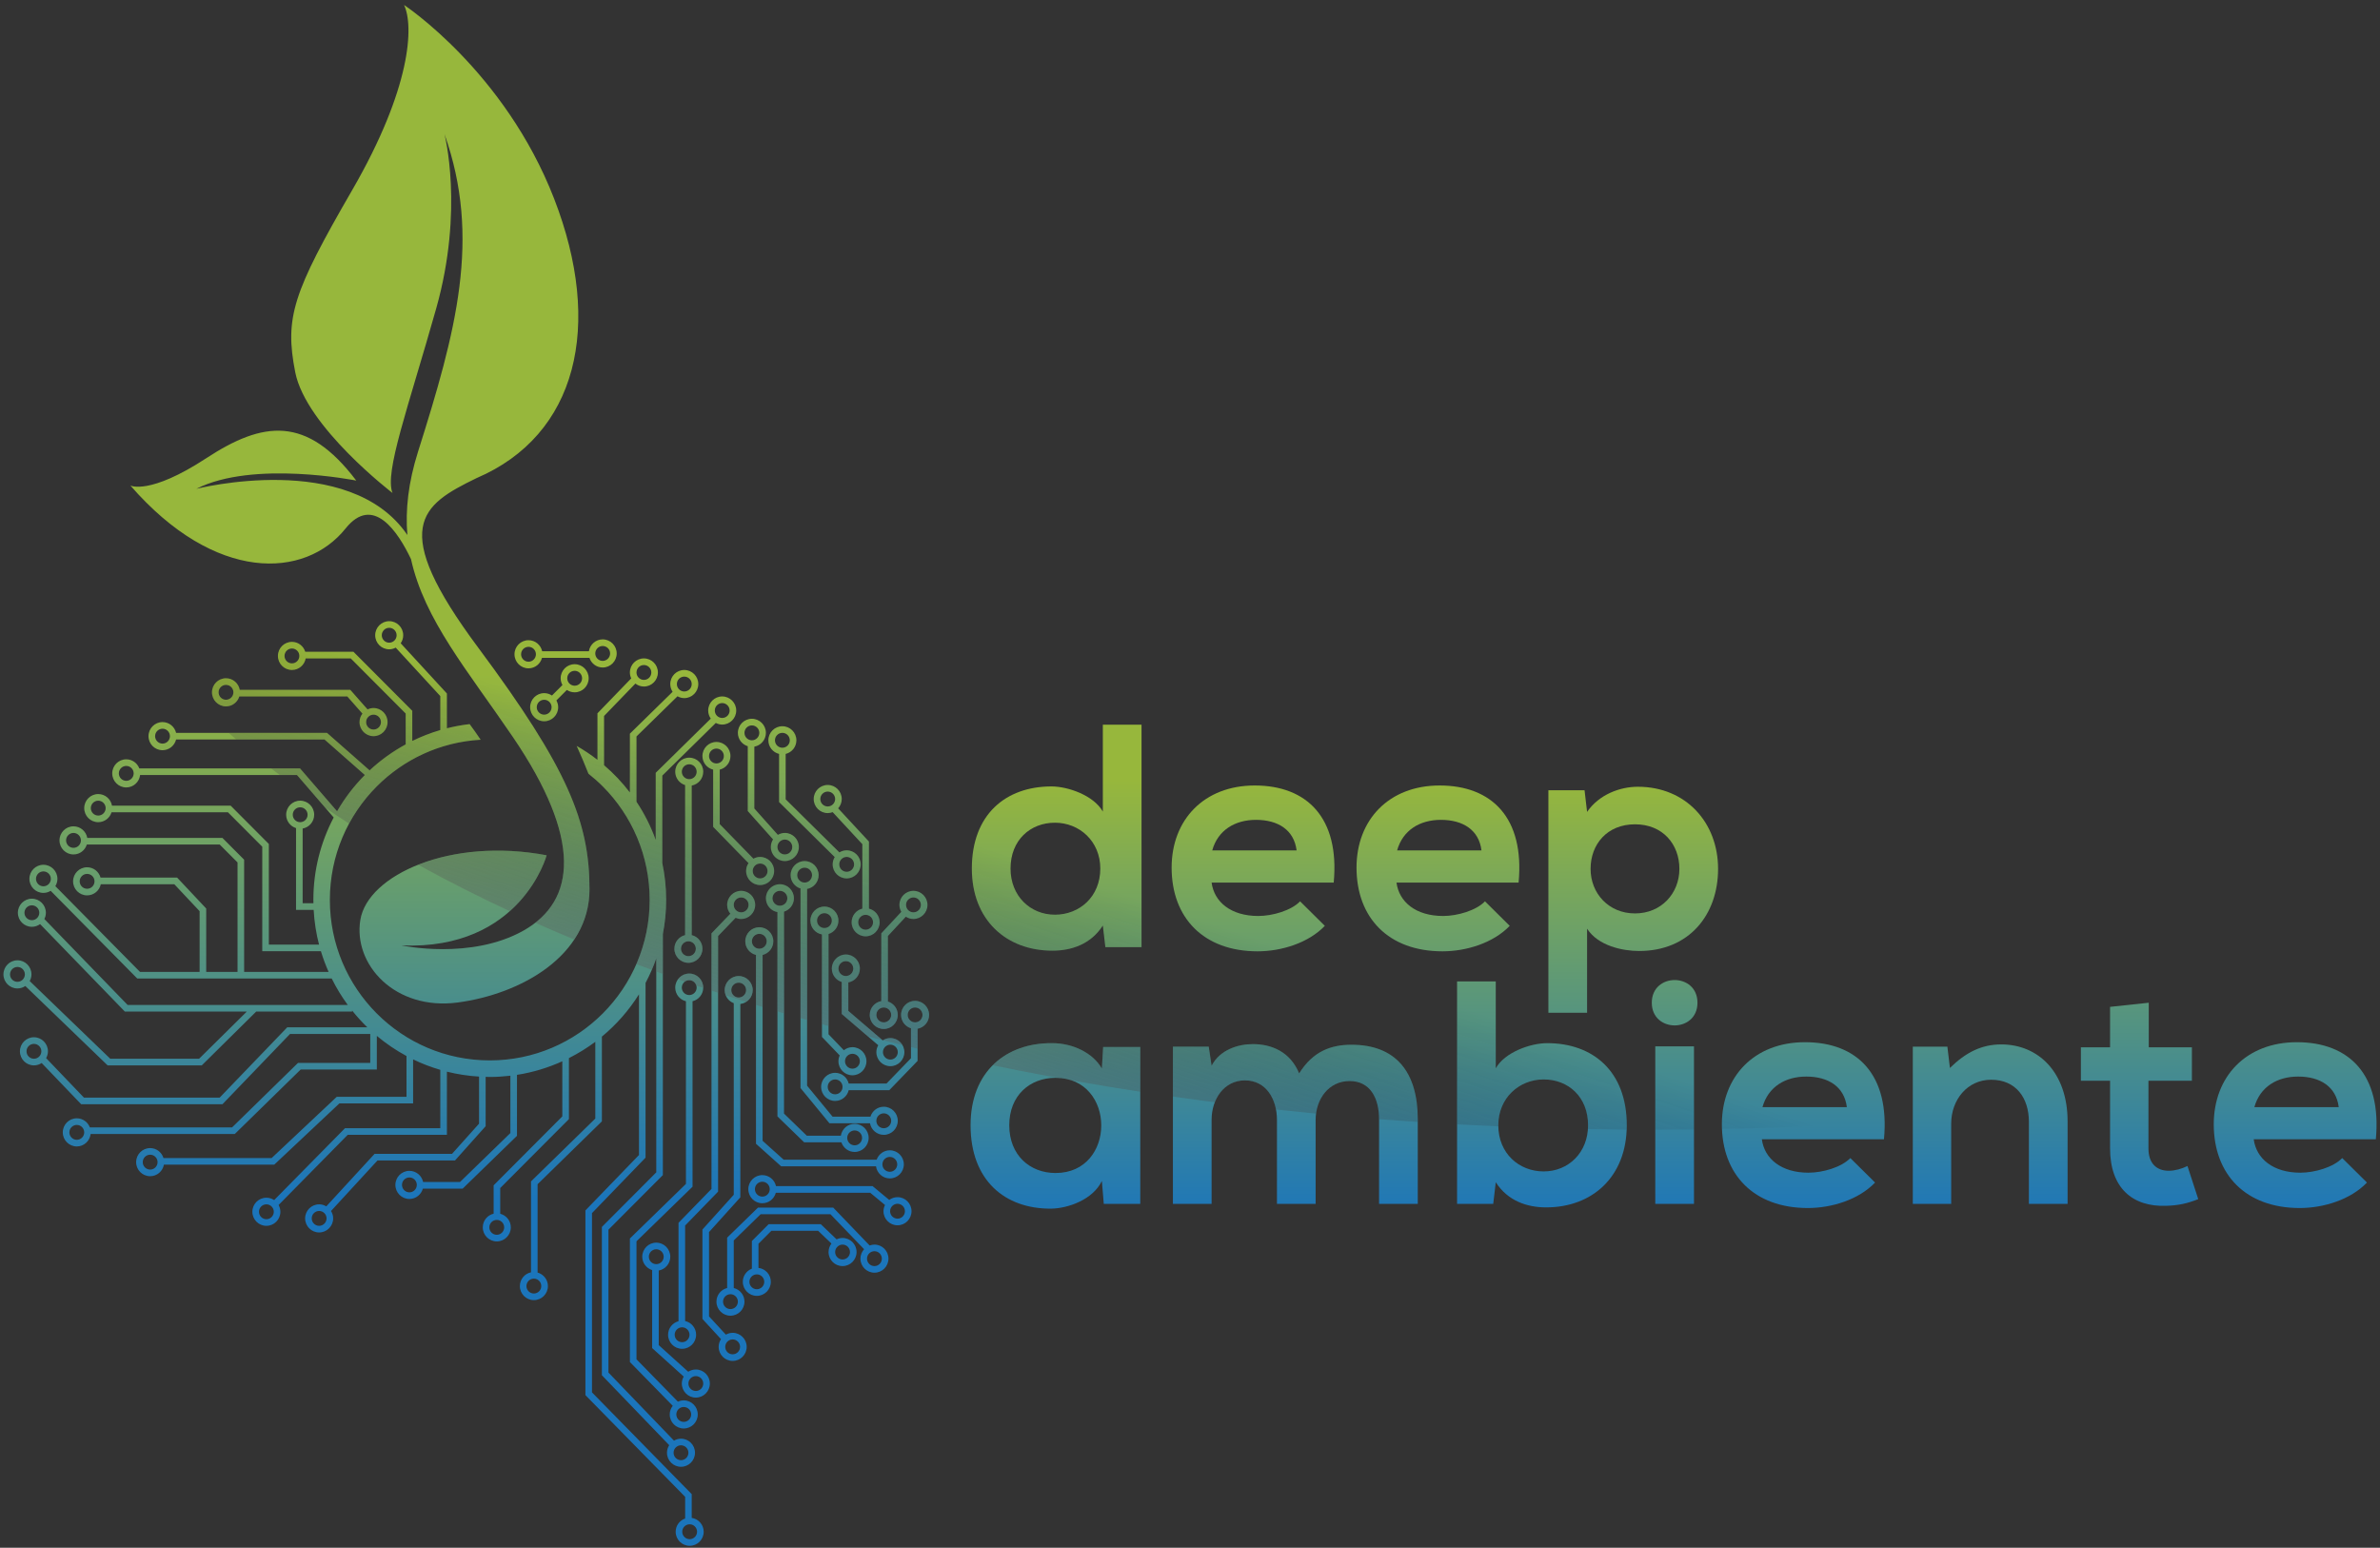 <svg width="346" height="225" viewBox="0 0 346 225" fill="none" xmlns="http://www.w3.org/2000/svg">
<rect x="0" y="0" width="346" height="225" fill="#333333" stroke="none"/>
<path d="M165.953 105.35V137.693H160.697L160.329 134.547C158.575 137.277 155.764 138.202 152.996 138.202C146.31 138.202 141.284 133.759 141.284 126.264C141.284 118.398 146.217 114.327 152.858 114.327C155.256 114.327 158.992 115.621 160.329 117.982V105.35H165.953ZM146.909 126.264C146.909 130.244 149.769 132.973 153.365 132.973C156.917 132.973 159.959 130.382 159.959 126.264C159.959 122.285 156.917 119.6 153.365 119.6C149.769 119.601 146.909 122.146 146.909 126.264Z" fill="url(#paint0_linear_3_44)"/>
<path d="M176.141 128.301C176.509 131.123 178.954 133.159 182.919 133.159C184.994 133.159 187.715 132.372 189.006 131.03L192.602 134.594C190.204 137.092 186.285 138.296 182.827 138.296C174.987 138.296 170.329 133.438 170.329 126.126C170.329 119.185 175.033 114.189 182.411 114.189C190.021 114.189 194.771 118.908 193.894 128.302H176.141V128.301ZM188.498 123.627C188.13 120.666 185.822 119.185 182.594 119.185C179.552 119.185 177.061 120.666 176.232 123.627H188.498Z" fill="url(#paint1_linear_3_44)"/>
<path d="M203.02 128.301C203.389 131.123 205.832 133.159 209.797 133.159C211.873 133.159 214.594 132.372 215.885 131.03L219.481 134.594C217.083 137.092 213.164 138.296 209.706 138.296C201.866 138.296 197.208 133.438 197.208 126.126C197.208 119.185 201.913 114.189 209.291 114.189C216.9 114.189 221.65 118.908 220.773 128.302H203.02V128.301ZM215.376 123.627C215.009 120.666 212.701 119.185 209.474 119.185C206.431 119.185 203.942 120.666 203.11 123.627H215.376Z" fill="url(#paint2_linear_3_44)"/>
<path d="M225.103 147.225V114.882H230.359L230.727 118.029C232.48 115.483 235.524 114.373 238.106 114.373C245.115 114.373 249.772 119.601 249.772 126.311C249.772 132.973 245.576 138.249 238.29 138.249C235.892 138.249 232.341 137.508 230.727 135.01V147.226H225.103V147.225ZM244.147 126.311C244.147 122.747 241.749 119.832 237.692 119.832C233.634 119.832 231.236 122.747 231.236 126.311C231.236 129.873 233.865 132.788 237.692 132.788C241.518 132.788 244.147 129.873 244.147 126.311Z" fill="url(#paint3_linear_3_44)"/>
<path d="M50.231 76.837C54.239 71.828 57.857 77.302 59.749 81.279C61.7 90.101 67.948 97.428 74.558 107.139C84.624 121.93 83.785 130.947 76.115 135.277C68.446 139.603 58.379 137.441 58.379 137.441C75.755 138.162 79.471 124.335 79.471 124.335C65.45 121.688 53.467 127.22 52.388 133.713C51.309 140.209 57.421 146.94 66.528 145.739C75.636 144.535 85.701 139.004 85.701 129.265C85.701 119.525 82.586 111.709 69.524 94.154C56.462 76.597 61.135 73.471 69.285 69.503C83.904 63.249 87.74 47.377 80.549 28.86C73.358 10.34 58.738 0.72 58.738 0.72C60.175 3.727 59.816 12.745 51.189 27.655C42.561 42.566 41.363 46.174 42.921 54.109C44.479 62.047 57.061 71.666 57.061 71.666C55.863 68.66 59.338 59.281 63.412 44.851C67.488 30.421 64.611 19.479 64.611 19.479C70.003 34.629 66.289 48.218 60.776 65.654C59.352 70.163 58.918 74.125 59.224 77.777C50.792 65.402 28.543 71.064 28.543 71.064C36.811 66.856 51.79 69.862 51.79 69.862C44.6 60.361 38.249 61.204 29.981 66.616C21.713 72.026 18.956 70.583 18.956 70.583C31.297 84.773 44.359 84.171 50.231 76.837Z" fill="url(#paint4_linear_3_44)"/>
<path d="M123.926 156.318C125.052 156.318 125.963 155.403 125.964 154.275C125.963 153.147 125.052 152.232 123.926 152.231C123.452 152.231 123.023 152.4 122.674 152.674L120.451 150.353V135.779C121.282 135.518 121.89 134.753 121.89 133.834C121.89 132.706 120.977 131.79 119.852 131.79C118.728 131.79 117.815 132.706 117.815 133.834C117.815 134.839 118.541 135.669 119.493 135.841V150.742L122.074 153.435C121.959 153.694 121.891 153.976 121.891 154.275C121.891 155.404 122.801 156.318 123.926 156.318ZM123.926 153.192C124.522 153.192 125.004 153.677 125.004 154.275C125.004 154.871 124.522 155.355 123.926 155.357C123.331 155.355 122.849 154.87 122.847 154.275C122.849 153.677 123.331 153.192 123.926 153.192ZM118.776 133.832C118.776 133.235 119.257 132.752 119.852 132.752C120.448 132.752 120.93 133.235 120.93 133.832C120.93 134.43 120.448 134.913 119.852 134.913C119.257 134.914 118.776 134.432 118.776 133.832ZM104.394 173.231V136.073L106.94 133.424C107.189 133.532 107.463 133.595 107.749 133.595C108.875 133.592 109.788 132.677 109.788 131.549C109.788 130.42 108.875 129.505 107.749 129.505C106.626 129.505 105.712 130.42 105.712 131.549C105.712 132.038 105.892 132.479 106.177 132.833L103.436 135.684V172.838L98.642 177.766V192.069C97.771 192.299 97.126 193.088 97.125 194.037C97.126 195.165 98.038 196.08 99.162 196.082C100.288 196.08 101.2 195.165 101.2 194.037C101.2 193.06 100.515 192.245 99.602 192.044V178.162L104.394 173.231ZM107.749 130.467C108.346 130.468 108.827 130.95 108.827 131.547C108.827 132.144 108.346 132.63 107.749 132.63C107.154 132.63 106.672 132.144 106.672 131.547C106.672 130.95 107.154 130.468 107.749 130.467ZM100.242 194.036C100.239 194.634 99.758 195.119 99.162 195.119C98.569 195.119 98.084 194.634 98.084 194.036C98.084 193.438 98.569 192.957 99.162 192.954C99.757 192.957 100.239 193.438 100.242 194.036ZM130.479 174.037C130.026 174.037 129.613 174.19 129.276 174.439L126.858 172.432H112.813C112.612 171.515 111.8 170.831 110.826 170.83C109.7 170.831 108.789 171.746 108.789 172.874C108.789 174.004 109.7 174.919 110.826 174.919C111.772 174.919 112.558 174.27 112.787 173.395H126.511L128.661 175.176C128.524 175.452 128.441 175.755 128.441 176.081C128.442 177.209 129.352 178.124 130.479 178.125C131.604 178.124 132.515 177.209 132.515 176.081C132.515 174.948 131.604 174.037 130.479 174.037ZM110.826 173.957C110.231 173.953 109.749 173.471 109.747 172.873C109.749 172.276 110.231 171.793 110.826 171.793C111.422 171.793 111.904 172.276 111.904 172.873C111.903 173.472 111.422 173.953 110.826 173.957ZM130.479 177.161C129.885 177.161 129.4 176.675 129.4 176.079C129.4 175.482 129.885 174.999 130.479 174.996C131.074 174.999 131.556 175.482 131.558 176.079C131.556 176.675 131.074 177.161 130.479 177.161ZM129.439 154.995C130.565 154.995 131.476 154.08 131.478 152.953C131.476 151.824 130.565 150.909 129.439 150.909C129.028 150.909 128.648 151.032 128.328 151.243L123.328 146.96V142.815C124.282 142.643 125.006 141.815 125.006 140.807C125.006 139.68 124.095 138.762 122.97 138.762C121.844 138.762 120.934 139.68 120.931 140.807C120.934 141.726 121.541 142.494 122.371 142.752V147.401L127.677 151.952C127.507 152.247 127.403 152.586 127.403 152.953C127.402 154.08 128.314 154.995 129.439 154.995ZM129.439 151.87C130.036 151.87 130.517 152.355 130.517 152.953C130.517 153.548 130.036 154.033 129.439 154.035C128.845 154.033 128.363 153.548 128.361 152.953C128.362 152.355 128.844 151.87 129.439 151.87ZM121.891 140.807C121.891 140.209 122.374 139.724 122.97 139.724C123.564 139.724 124.046 140.209 124.048 140.807C124.046 141.405 123.564 141.888 122.97 141.889C122.374 141.888 121.891 141.405 121.891 140.807ZM126.443 147.541C126.444 148.671 127.356 149.586 128.48 149.586C129.606 149.586 130.517 148.671 130.517 147.541C130.517 146.624 129.911 145.856 129.08 145.597V136.068L131.69 133.263C132.008 133.47 132.386 133.595 132.794 133.595C133.919 133.592 134.832 132.677 134.832 131.549C134.832 130.42 133.919 129.505 132.794 129.505C131.67 129.505 130.756 130.42 130.756 131.549C130.756 131.917 130.862 132.259 131.032 132.558L128.121 135.687V145.533C127.169 145.703 126.445 146.536 126.443 147.541ZM132.794 130.467C133.39 130.468 133.872 130.95 133.872 131.547C133.872 132.144 133.39 132.63 132.794 132.63C132.199 132.63 131.717 132.144 131.717 131.547C131.717 130.95 132.199 130.468 132.794 130.467ZM128.48 146.459C129.074 146.461 129.557 146.946 129.56 147.541C129.557 148.138 129.075 148.624 128.48 148.624C127.887 148.624 127.402 148.138 127.402 147.541C127.402 146.945 127.887 146.46 128.48 146.459ZM133.033 145.498C131.907 145.498 130.997 146.413 130.997 147.541C130.997 148.459 131.604 149.228 132.434 149.485V153.84L128.877 157.521H123.384C123.168 156.627 122.37 155.96 121.411 155.96C120.285 155.96 119.374 156.875 119.374 158.004C119.374 159.132 120.285 160.047 121.411 160.048C122.37 160.047 123.168 159.382 123.384 158.485H129.283L133.394 154.23V149.549C134.346 149.38 135.071 148.547 135.071 147.541C135.072 146.412 134.159 145.498 133.033 145.498ZM121.411 159.083C120.816 159.083 120.334 158.599 120.332 158.002C120.334 157.404 120.816 156.922 121.411 156.921C122.005 156.922 122.489 157.405 122.489 158.002C122.489 158.599 122.005 159.083 121.411 159.083ZM133.033 148.624C132.439 148.624 131.958 148.138 131.954 147.541C131.956 146.945 132.439 146.461 133.033 146.459C133.629 146.461 134.112 146.946 134.112 147.541C134.113 148.138 133.631 148.624 133.033 148.624ZM113.558 169.546H127.35C127.488 170.54 128.33 171.311 129.359 171.311C130.484 171.311 131.398 170.396 131.398 169.268C131.398 168.137 130.485 167.223 129.359 167.221C128.475 167.223 127.728 167.792 127.448 168.585H113.923L110.866 165.843V138.822C111.757 138.605 112.423 137.801 112.423 136.839C112.423 135.71 111.512 134.796 110.386 134.796C109.261 134.796 108.349 135.71 108.349 136.839C108.349 137.802 109.015 138.605 109.905 138.822V166.274L113.558 169.546ZM129.359 168.185C129.956 168.185 130.437 168.668 130.437 169.268C130.437 169.864 129.956 170.346 129.359 170.349C128.764 170.346 128.282 169.864 128.282 169.268C128.282 168.667 128.764 168.185 129.359 168.185ZM109.308 136.838C109.31 136.242 109.792 135.758 110.386 135.756C110.981 135.758 111.463 136.242 111.464 136.838C111.463 137.436 110.981 137.92 110.386 137.92C109.791 137.921 109.31 137.437 109.308 136.838ZM127.124 180.931C126.878 180.931 126.647 180.981 126.427 181.06L121.135 175.558H110.191L105.712 179.922V187.244C104.822 187.462 104.156 188.263 104.156 189.224C104.156 190.354 105.068 191.268 106.193 191.268C107.319 191.268 108.23 190.354 108.23 189.224C108.23 188.262 107.565 187.462 106.673 187.244V180.329L110.582 176.517H120.73L125.621 181.603C125.294 181.966 125.087 182.441 125.087 182.971C125.087 184.101 125.999 185.014 127.125 185.017C128.25 185.014 129.162 184.101 129.162 182.971C129.161 181.843 128.249 180.931 127.124 180.931ZM107.271 189.226C107.27 189.824 106.788 190.307 106.193 190.309C105.599 190.307 105.117 189.824 105.114 189.226C105.116 188.63 105.598 188.144 106.193 188.144C106.788 188.144 107.269 188.629 107.271 189.226ZM127.124 184.056C126.527 184.056 126.045 183.572 126.045 182.973C126.045 182.375 126.527 181.893 127.124 181.891C127.719 181.893 128.2 182.376 128.202 182.973C128.2 183.573 127.719 184.056 127.124 184.056ZM32.854 102.69C33.77 102.69 34.534 102.08 34.792 101.247H50.493L52.691 103.74C52.43 104.083 52.267 104.507 52.267 104.975C52.267 106.103 53.179 107.018 54.305 107.019C55.431 107.019 56.342 106.103 56.343 104.975C56.343 103.846 55.431 102.93 54.305 102.93C53.993 102.93 53.7 103.005 53.435 103.131L50.925 100.285H34.855C34.686 99.328 33.858 98.6 32.854 98.6C31.729 98.6 30.817 99.515 30.817 100.645C30.817 101.774 31.729 102.69 32.854 102.69ZM54.305 103.893C54.9 103.893 55.382 104.377 55.383 104.975C55.382 105.572 54.9 106.055 54.305 106.058C53.709 106.057 53.227 105.572 53.227 104.975C53.227 104.377 53.709 103.893 54.305 103.893ZM32.854 99.563C33.45 99.563 33.932 100.047 33.933 100.645C33.932 101.242 33.449 101.726 32.854 101.727C32.259 101.725 31.777 101.242 31.777 100.645C31.777 100.047 32.259 99.564 32.854 99.563ZM120.332 118.202C120.586 118.202 120.826 118.15 121.05 118.064L125.365 122.719V132.092C124.473 132.309 123.808 133.112 123.808 134.073C123.808 135.201 124.72 136.117 125.844 136.117C126.97 136.117 127.881 135.201 127.883 134.073C127.881 133.111 127.219 132.309 126.324 132.092V122.34L121.849 117.512C122.169 117.151 122.371 116.678 122.371 116.157C122.368 115.028 121.459 114.113 120.333 114.113C119.208 114.113 118.296 115.028 118.296 116.157C118.295 117.287 119.207 118.2 120.332 118.202ZM126.923 134.073C126.923 134.671 126.438 135.154 125.843 135.154C125.25 135.154 124.767 134.671 124.765 134.073C124.767 133.476 125.25 132.993 125.843 132.991C126.438 132.993 126.923 133.476 126.923 134.073ZM120.332 115.075C120.926 115.076 121.411 115.559 121.411 116.157C121.411 116.754 120.927 117.239 120.332 117.24C119.737 117.239 119.255 116.754 119.254 116.157C119.255 115.559 119.736 115.076 120.332 115.075ZM113.262 109.601V116.598L121.352 124.6C121.165 124.909 121.051 125.268 121.051 125.656C121.051 126.784 121.963 127.699 123.088 127.699C124.214 127.699 125.124 126.784 125.126 125.656C125.124 124.527 124.214 123.612 123.088 123.612C122.7 123.612 122.339 123.727 122.029 123.917L114.22 116.196V109.601C115.113 109.384 115.777 108.583 115.779 107.62C115.778 106.491 114.866 105.575 113.741 105.575C112.615 105.575 111.703 106.49 111.703 107.62C111.705 108.583 112.369 109.384 113.262 109.601ZM123.088 124.574C123.684 124.575 124.167 125.059 124.167 125.656C124.167 126.253 123.684 126.736 123.088 126.739C122.494 126.737 122.012 126.254 122.009 125.656C122.012 125.059 122.493 124.576 123.088 124.574ZM113.741 106.537C114.337 106.538 114.819 107.023 114.819 107.62C114.819 108.217 114.337 108.701 113.741 108.702C113.146 108.701 112.664 108.218 112.662 107.62C112.664 107.023 113.146 106.538 113.741 106.537ZM128.48 160.891C127.566 160.891 126.801 161.498 126.543 162.332H121.037L117.334 157.831V129.227C118.288 129.057 119.013 128.225 119.013 127.22C119.013 126.09 118.103 125.176 116.977 125.176C115.851 125.176 114.939 126.09 114.939 127.22C114.939 128.138 115.546 128.906 116.377 129.163V158.176L120.585 163.294H126.479C126.649 164.251 127.479 164.977 128.48 164.977C129.606 164.977 130.517 164.064 130.517 162.934C130.517 161.803 129.608 160.891 128.48 160.891ZM115.898 127.22C115.9 126.622 116.382 126.138 116.977 126.138C117.57 126.139 118.052 126.622 118.055 127.22C118.052 127.817 117.57 128.301 116.977 128.302C116.382 128.301 115.9 127.817 115.898 127.22ZM128.48 164.015C127.887 164.015 127.402 163.529 127.402 162.933C127.402 162.337 127.887 161.853 128.48 161.851C129.074 161.853 129.557 162.337 129.56 162.933C129.557 163.529 129.075 164.015 128.48 164.015ZM76.833 97.158C77.779 97.158 78.565 96.509 78.795 95.635H85.693C85.962 96.448 86.717 97.038 87.618 97.038C88.742 97.038 89.654 96.123 89.655 94.994C89.654 93.865 88.742 92.95 87.618 92.948C86.602 92.95 85.768 93.696 85.613 94.672H78.819C78.618 93.756 77.807 93.069 76.833 93.069C75.707 93.069 74.796 93.984 74.796 95.112C74.796 96.243 75.707 97.158 76.833 97.158ZM87.618 93.911C88.213 93.913 88.696 94.395 88.696 94.994C88.696 95.591 88.214 96.075 87.618 96.076C87.023 96.075 86.541 95.591 86.539 94.994C86.541 94.396 87.023 93.913 87.618 93.911ZM76.833 94.031C77.429 94.033 77.91 94.515 77.911 95.113C77.91 95.712 77.429 96.195 76.833 96.196C76.238 96.195 75.757 95.712 75.754 95.113C75.757 94.515 76.238 94.033 76.833 94.031ZM108.708 108.481V117.903L112.388 122.03C112.187 122.348 112.062 122.723 112.062 123.131C112.062 124.259 112.975 125.175 114.101 125.175C115.225 125.174 116.138 124.259 116.138 123.131C116.138 122.002 115.225 121.086 114.101 121.086C113.73 121.086 113.384 121.193 113.086 121.368L109.666 117.535V108.543C110.62 108.372 111.343 107.541 111.346 106.536C111.343 105.407 110.433 104.492 109.307 104.492C108.182 104.492 107.27 105.407 107.27 106.536C107.271 107.455 107.877 108.222 108.708 108.481ZM114.101 122.049C114.696 122.05 115.177 122.534 115.177 123.131C115.177 123.727 114.696 124.212 114.101 124.212C113.505 124.211 113.023 123.727 113.023 123.131C113.023 122.534 113.505 122.05 114.101 122.049ZM109.308 105.455C109.903 105.456 110.386 105.94 110.386 106.537C110.386 107.134 109.903 107.618 109.308 107.62C108.713 107.619 108.231 107.135 108.23 106.537C108.231 105.94 108.713 105.456 109.308 105.455ZM83.543 100.645C84.669 100.645 85.581 99.73 85.581 98.6C85.581 97.472 84.669 96.557 83.543 96.557C82.418 96.557 81.507 97.472 81.507 98.6C81.507 98.959 81.606 99.29 81.768 99.583L80.244 101.11C79.918 100.893 79.529 100.765 79.11 100.765C77.984 100.765 77.071 101.68 77.071 102.81C77.071 103.939 77.984 104.853 79.11 104.855C80.234 104.855 81.147 103.939 81.147 102.81C81.147 102.452 81.049 102.12 80.885 101.827L82.409 100.3C82.733 100.518 83.123 100.645 83.543 100.645ZM83.543 97.519C84.139 97.521 84.621 98.004 84.623 98.601C84.621 99.2 84.139 99.682 83.543 99.684C82.947 99.682 82.466 99.198 82.465 98.601C82.466 98.003 82.947 97.521 83.543 97.519ZM79.111 103.893C78.515 103.891 78.033 103.407 78.032 102.81C78.033 102.213 78.514 101.729 79.111 101.728C79.706 101.729 80.189 102.213 80.189 102.81C80.188 103.407 79.706 103.891 79.111 103.893ZM100.56 220.66V217.207L86.061 202.414V176.355L93.849 168.296V142.897C94.456 141.753 94.976 140.56 95.408 139.323V170.428L87.499 178.364V199.921L97.289 210.091C97.086 210.409 96.964 210.783 96.964 211.19C96.966 212.32 97.877 213.232 99.002 213.232C100.129 213.232 101.038 212.32 101.038 211.19C101.038 210.06 100.128 209.147 99.002 209.147C98.628 209.147 98.285 209.254 97.983 209.43L88.456 199.532V178.762L96.366 170.828V135.778C96.678 134.174 96.846 132.52 96.846 130.826C96.846 128.989 96.651 127.196 96.285 125.468V112.751L104.062 105.097C104.343 105.243 104.656 105.334 104.992 105.334C106.118 105.334 107.031 104.42 107.031 103.29C107.031 102.161 106.118 101.247 104.992 101.245C103.869 101.245 102.955 102.16 102.955 103.29C102.955 103.729 103.099 104.134 103.332 104.468L95.327 112.347V122.098C94.617 120.125 93.673 118.266 92.531 116.551V107.061L98.495 101.22C98.786 101.386 99.12 101.487 99.479 101.487C100.604 101.487 101.517 100.572 101.517 99.442C101.517 98.312 100.604 97.397 99.479 97.397C98.357 97.397 97.443 98.312 97.443 99.442C97.443 99.859 97.569 100.247 97.782 100.571L91.572 106.655V115.206C90.462 113.754 89.204 112.422 87.817 111.237V104.086L92.372 99.372C92.715 99.638 93.14 99.803 93.609 99.803C94.734 99.803 95.645 98.888 95.645 97.76C95.645 96.63 94.735 95.716 93.609 95.715C92.484 95.715 91.572 96.63 91.572 97.76C91.572 98.067 91.644 98.357 91.766 98.618L86.857 103.697V110.458C85.901 109.718 84.893 109.04 83.837 108.439C84.466 109.819 85.04 111.184 85.55 112.481C86.282 113.059 86.981 113.672 87.638 114.332C91.847 118.557 94.448 124.382 94.448 130.827C94.448 137.273 91.848 143.096 87.638 147.321C83.428 151.543 77.624 154.154 71.201 154.154C64.777 154.154 58.973 151.545 54.762 147.321C50.553 143.096 47.954 137.273 47.954 130.827C47.954 124.38 50.553 118.557 54.762 114.332C58.681 110.4 63.983 107.871 69.879 107.54C69.33 106.721 68.787 105.957 68.274 105.266C67.148 105.396 66.046 105.601 64.97 105.87V100.818L58.252 93.515C58.482 93.183 58.619 92.782 58.619 92.348C58.617 91.219 57.707 90.303 56.581 90.303C55.456 90.303 54.544 91.218 54.544 92.348C54.544 93.477 55.456 94.393 56.581 94.393C56.925 94.393 57.244 94.299 57.528 94.147L64.01 101.194V106.132C62.597 106.545 61.236 107.077 59.936 107.715V103.331L51.387 94.752H44.379C44.121 93.918 43.357 93.31 42.441 93.309C41.316 93.31 40.404 94.224 40.404 95.353C40.404 96.482 41.316 97.397 42.441 97.397C43.444 97.397 44.271 96.671 44.442 95.714H50.991L58.979 103.728V108.211C57.072 109.251 55.309 110.52 53.733 111.992L47.535 106.536H25.601C25.385 105.639 24.587 104.974 23.627 104.972C22.501 104.972 21.59 105.887 21.59 107.017C21.59 108.146 22.501 109.061 23.627 109.061C24.587 109.061 25.385 108.394 25.601 107.497H47.173L53.042 112.664C51.48 114.236 50.121 116.009 49.005 117.943L43.618 111.707H20.255C19.962 110.934 19.226 110.384 18.354 110.384C17.229 110.384 16.316 111.299 16.316 112.429C16.316 113.557 17.229 114.472 18.354 114.473C19.397 114.472 20.247 113.684 20.368 112.67H43.181L48.511 118.841C46.628 122.42 45.557 126.496 45.557 130.826C45.557 130.986 45.565 131.146 45.568 131.307H43.998V120.448C44.951 120.277 45.675 119.446 45.675 118.441C45.675 117.312 44.765 116.396 43.638 116.396C42.513 116.396 41.601 117.311 41.601 118.441C41.601 119.359 42.209 120.126 43.038 120.385V132.27H45.598C45.694 134.005 45.959 135.692 46.381 137.32H39.085V122.691L33.531 117.119H16.282C16.112 116.163 15.284 115.435 14.281 115.435C13.156 115.435 12.244 116.35 12.244 117.48C12.244 118.61 13.156 119.524 14.281 119.524C15.195 119.524 15.962 118.915 16.218 118.082H33.136L38.127 123.089V138.282H46.653C46.964 139.314 47.342 140.317 47.772 141.286H35.491V124.976L32.334 121.809H12.687C12.517 120.852 11.689 120.125 10.685 120.125C9.56 120.125 8.649 121.04 8.649 122.169C8.649 123.297 9.56 124.214 10.685 124.214C11.601 124.214 12.366 123.604 12.623 122.77H31.938L34.533 125.374V141.286H29.979V132.077L25.752 127.58H14.618C14.381 126.716 13.599 126.078 12.663 126.078C11.537 126.078 10.626 126.991 10.625 128.121C10.625 129.25 11.537 130.165 12.663 130.165C13.644 130.165 14.462 129.468 14.656 128.542H25.338L29.019 132.46V141.286H20.352L8.046 128.822C8.235 128.512 8.35 128.151 8.35 127.761C8.35 126.631 7.438 125.716 6.312 125.716C5.187 125.716 4.275 126.631 4.275 127.761C4.275 128.89 5.187 129.805 6.312 129.806C6.7 129.806 7.059 129.69 7.367 129.502L19.953 142.25H48.223C48.892 143.604 49.675 144.892 50.563 146.099H18.558L6.449 133.6C6.587 133.326 6.671 133.019 6.671 132.691C6.67 131.561 5.76 130.646 4.634 130.646C3.509 130.647 2.597 131.561 2.597 132.691C2.597 133.819 3.509 134.734 4.634 134.734C5.081 134.734 5.492 134.585 5.827 134.339L18.151 147.057H35.879L28.943 153.913H16.031L4.319 142.621C4.476 142.33 4.574 142.002 4.574 141.649C4.574 140.519 3.663 139.602 2.538 139.602C1.413 139.602 0.5 140.52 0.5 141.65C0.5 142.778 1.412 143.693 2.538 143.693C2.962 143.693 3.356 143.563 3.681 143.339L15.645 154.876H29.336L37.246 147.057H51.188V146.907C51.874 147.766 52.615 148.581 53.404 149.344H41.758L31.932 159.567H12.208L6.706 153.823C6.87 153.528 6.971 153.192 6.971 152.831C6.971 151.706 6.059 150.789 4.932 150.789C3.808 150.789 2.896 151.706 2.896 152.831C2.896 153.96 3.807 154.877 4.932 154.877C5.349 154.877 5.735 154.75 6.057 154.536L11.8 160.526H32.338L42.165 150.307H53.825V154.517H43.325L33.739 163.895H13.065C12.773 163.123 12.036 162.572 11.165 162.572C10.039 162.572 9.127 163.487 9.126 164.617C9.127 165.745 10.039 166.66 11.165 166.663C12.208 166.66 13.057 165.872 13.178 164.857H34.128L43.715 155.478H54.784V150.592C56.114 151.707 57.559 152.689 59.097 153.518V159.445H48.961L39.495 168.345H23.766C23.509 167.512 22.745 166.902 21.829 166.901C20.704 166.902 19.792 167.817 19.791 168.947C19.792 170.074 20.703 170.989 21.829 170.989C22.832 170.989 23.659 170.263 23.83 169.306H39.873L49.339 160.407H60.056V154.007C61.319 154.621 62.643 155.127 64.009 155.527V164.015H50.15L39.857 174.461C39.534 174.244 39.145 174.117 38.726 174.117C37.601 174.117 36.689 175.032 36.689 176.158C36.689 177.288 37.601 178.203 38.726 178.203C39.852 178.203 40.763 177.288 40.763 176.158C40.763 175.801 40.663 175.468 40.501 175.175L50.55 164.976H64.97V155.792C66.479 156.167 68.041 156.411 69.644 156.509V163.35L65.714 167.741H54.455L47.436 175.374C47.131 175.19 46.779 175.079 46.396 175.079C45.271 175.079 44.359 175.994 44.359 177.121C44.359 178.25 45.271 179.166 46.396 179.166C47.523 179.166 48.433 178.25 48.435 177.121C48.435 176.724 48.316 176.36 48.122 176.047L54.876 168.704H66.144L70.603 163.719V156.545C70.803 156.549 71.001 156.563 71.203 156.563C72.217 156.563 73.214 156.495 74.198 156.381V164.715L66.874 171.833H61.512C61.319 170.906 60.499 170.21 59.519 170.21C58.394 170.21 57.481 171.125 57.481 172.254C57.481 173.382 58.393 174.297 59.519 174.298C60.456 174.297 61.236 173.661 61.475 172.795H67.263L75.158 165.121V156.255C77.472 155.896 79.682 155.22 81.748 154.282V162.294L71.763 172.315V176.438C70.86 176.648 70.185 177.454 70.185 178.425C70.185 179.553 71.097 180.467 72.223 180.467C73.349 180.467 74.26 179.553 74.26 178.425C74.26 177.469 73.604 176.675 72.722 176.449V172.71L82.709 162.689V153.821C84.057 153.141 85.343 152.351 86.544 151.451V162.608L77.196 171.746V184.962C76.272 185.155 75.578 185.975 75.578 186.962C75.578 188.09 76.491 189.004 77.616 189.004C78.741 189.004 79.654 188.09 79.654 186.962C79.654 186.021 79.016 185.236 78.155 184.998V172.153L87.502 163.016V150.695C89.611 148.952 91.431 146.876 92.895 144.548V167.908L85.106 175.964V202.812L99.606 217.602V220.752C98.806 221.026 98.229 221.778 98.227 222.677C98.229 223.805 99.14 224.72 100.264 224.72C101.39 224.72 102.301 223.805 102.301 222.677C102.298 221.647 101.542 220.807 100.56 220.66ZM99.002 210.108C99.597 210.111 100.079 210.593 100.081 211.191C100.08 211.787 99.598 212.27 99.002 212.273C98.406 212.27 97.925 211.787 97.925 211.191C97.925 210.592 98.406 210.111 99.002 210.108ZM104.993 102.208C105.59 102.211 106.072 102.693 106.072 103.291C106.072 103.889 105.59 104.372 104.993 104.373C104.399 104.372 103.917 103.889 103.917 103.291C103.916 102.693 104.398 102.211 104.993 102.208ZM99.48 98.361C100.078 98.361 100.56 98.845 100.56 99.443C100.56 100.04 100.078 100.524 99.48 100.526C98.885 100.525 98.403 100.041 98.403 99.443C98.403 98.845 98.885 98.361 99.48 98.361ZM93.61 96.677C94.204 96.679 94.689 97.162 94.689 97.76C94.689 98.357 94.205 98.84 93.61 98.841C93.015 98.84 92.533 98.357 92.532 97.76C92.533 97.162 93.014 96.679 93.61 96.677ZM56.581 93.43C55.986 93.43 55.504 92.945 55.502 92.348C55.504 91.75 55.986 91.266 56.581 91.266C57.176 91.266 57.658 91.749 57.659 92.348C57.658 92.946 57.177 93.43 56.581 93.43ZM42.441 96.436C41.846 96.435 41.364 95.952 41.363 95.355C41.364 94.757 41.847 94.274 42.441 94.272C43.037 94.273 43.519 94.757 43.519 95.355C43.519 95.952 43.037 96.435 42.441 96.436ZM23.627 108.1C23.031 108.099 22.549 107.615 22.549 107.018C22.549 106.42 23.031 105.938 23.627 105.935C24.222 105.936 24.704 106.42 24.706 107.018C24.704 107.616 24.222 108.1 23.627 108.1ZM18.354 113.512C17.759 113.511 17.277 113.026 17.276 112.429C17.277 111.832 17.758 111.348 18.354 111.347C18.95 111.347 19.432 111.831 19.432 112.429C19.432 113.027 18.95 113.511 18.354 113.512ZM42.561 118.442C42.562 117.845 43.044 117.361 43.639 117.36C44.234 117.361 44.716 117.845 44.718 118.442C44.717 119.039 44.234 119.522 43.639 119.524C43.044 119.522 42.563 119.039 42.561 118.442ZM14.281 118.562C13.686 118.561 13.204 118.077 13.203 117.48C13.204 116.883 13.686 116.399 14.281 116.398C14.876 116.4 15.359 116.883 15.359 117.48C15.359 118.077 14.876 118.561 14.281 118.562ZM10.685 123.252C10.09 123.251 9.608 122.768 9.607 122.17C9.607 121.573 10.09 121.089 10.685 121.088C11.281 121.089 11.763 121.573 11.764 122.17C11.763 122.767 11.281 123.251 10.685 123.252ZM12.663 129.204C12.068 129.203 11.586 128.719 11.584 128.122C11.586 127.525 12.068 127.041 12.663 127.041C13.259 127.041 13.74 127.525 13.741 128.122C13.741 128.719 13.259 129.203 12.663 129.204ZM6.312 128.843C5.716 128.843 5.234 128.358 5.234 127.761C5.235 127.163 5.716 126.679 6.312 126.679C6.908 126.68 7.39 127.163 7.39 127.761C7.389 128.358 6.907 128.843 6.312 128.843ZM4.634 133.773C4.039 133.772 3.557 133.288 3.555 132.692C3.558 132.096 4.039 131.611 4.634 131.609C5.228 131.611 5.711 132.096 5.713 132.692C5.711 133.288 5.228 133.772 4.634 133.773ZM2.538 142.732C1.943 142.73 1.46 142.247 1.458 141.651C1.46 141.053 1.943 140.568 2.538 140.568C3.134 140.568 3.615 141.053 3.616 141.651C3.614 142.247 3.133 142.73 2.538 142.732ZM4.933 153.914C4.34 153.914 3.857 153.43 3.855 152.831C3.856 152.235 4.338 151.753 4.933 151.753C5.529 151.753 6.011 152.235 6.013 152.831C6.01 153.43 5.529 153.914 4.933 153.914ZM11.165 165.699C10.569 165.699 10.088 165.213 10.086 164.617C10.088 164.019 10.569 163.536 11.165 163.535C11.76 163.536 12.242 164.019 12.243 164.617C12.243 165.213 11.76 165.699 11.165 165.699ZM21.83 170.027C21.235 170.025 20.753 169.543 20.752 168.947C20.754 168.349 21.235 167.864 21.83 167.864C22.425 167.864 22.907 168.349 22.909 168.947C22.907 169.543 22.425 170.025 21.83 170.027ZM38.727 177.241C38.132 177.239 37.65 176.756 37.649 176.158C37.649 175.562 38.131 175.08 38.727 175.079C39.322 175.08 39.805 175.564 39.805 176.158C39.804 176.758 39.322 177.24 38.727 177.241ZM46.396 178.203C45.801 178.203 45.32 177.718 45.318 177.121C45.319 176.525 45.801 176.04 46.396 176.04C46.992 176.04 47.474 176.525 47.475 177.121C47.473 177.718 46.991 178.203 46.396 178.203ZM59.518 173.334C58.923 173.334 58.441 172.849 58.44 172.252C58.441 171.656 58.923 171.171 59.518 171.169C60.113 171.171 60.595 171.656 60.597 172.252C60.594 172.85 60.113 173.334 59.518 173.334ZM73.299 178.425C73.296 179.021 72.814 179.506 72.219 179.508C71.625 179.506 71.142 179.021 71.141 178.425C71.142 177.827 71.625 177.343 72.219 177.343C72.814 177.342 73.296 177.826 73.299 178.425ZM78.689 186.962C78.689 187.558 78.207 188.041 77.611 188.043C77.016 188.041 76.534 187.557 76.532 186.962C76.533 186.363 77.015 185.879 77.611 185.879C78.209 185.879 78.689 186.363 78.689 186.962ZM100.261 223.755C99.666 223.754 99.182 223.27 99.182 222.674C99.182 222.076 99.666 221.594 100.261 221.591C100.856 221.594 101.338 222.077 101.339 222.674C101.337 223.27 100.856 223.754 100.261 223.755ZM98.043 137.921C98.043 139.049 98.956 139.967 100.081 139.967C101.207 139.967 102.119 139.049 102.119 137.921C102.119 136.958 101.453 136.156 100.56 135.941V114.197C101.512 114.026 102.236 113.194 102.236 112.189C102.236 111.06 101.327 110.145 100.201 110.144C99.075 110.144 98.164 111.059 98.164 112.189C98.164 113.107 98.77 113.874 99.601 114.133V135.94C98.708 136.156 98.043 136.958 98.043 137.921ZM99.121 112.189C99.125 111.592 99.606 111.109 100.201 111.107C100.794 111.109 101.278 111.592 101.279 112.189C101.277 112.785 100.794 113.269 100.201 113.27C99.606 113.269 99.125 112.787 99.121 112.189ZM100.081 136.838C100.676 136.841 101.158 137.324 101.159 137.92C101.158 138.519 100.676 139.001 100.081 139.001C99.485 139.001 99.002 138.519 99.002 137.92C99.002 137.324 99.485 136.841 100.081 136.838ZM106.513 193.756C106.153 193.756 105.819 193.858 105.524 194.021L103.076 191.364V179.112L107.631 174.06V145.953C108.642 145.833 109.427 144.979 109.43 143.933C109.427 142.804 108.517 141.889 107.392 141.889C106.266 141.889 105.354 142.804 105.354 143.933C105.354 144.806 105.902 145.546 106.673 145.839V173.689L102.119 178.739V191.74L104.816 194.671C104.602 194.995 104.476 195.381 104.476 195.797C104.478 196.927 105.387 197.841 106.514 197.842C107.64 197.841 108.551 196.927 108.551 195.797C108.549 194.671 107.638 193.756 106.513 193.756ZM106.312 143.933C106.313 143.337 106.795 142.852 107.39 142.852C107.983 142.852 108.468 143.337 108.468 143.933C108.468 144.53 107.983 145.013 107.39 145.016C106.795 145.015 106.314 144.531 106.312 143.933ZM106.513 196.88C105.916 196.88 105.434 196.396 105.434 195.799C105.434 195.203 105.916 194.719 106.513 194.716C107.108 194.719 107.589 195.203 107.591 195.799C107.588 196.396 107.108 196.88 106.513 196.88ZM100.68 172.516V145.554C101.572 145.339 102.236 144.536 102.236 143.575C102.236 142.446 101.327 141.529 100.201 141.529C99.075 141.529 98.164 142.446 98.164 143.575C98.164 144.538 98.83 145.339 99.72 145.554V172.109L91.573 180.045V198.002L97.803 204.369C97.532 204.715 97.364 205.146 97.364 205.62C97.364 206.75 98.275 207.665 99.401 207.665C100.527 207.665 101.439 206.75 101.439 205.62C101.439 204.493 100.527 203.578 99.401 203.576C99.099 203.576 98.814 203.646 98.556 203.765L92.531 197.607V180.453L100.68 172.516ZM99.121 143.574C99.125 142.975 99.606 142.492 100.201 142.492C100.794 142.492 101.278 142.975 101.279 143.574C101.277 144.171 100.794 144.654 100.201 144.655C99.606 144.654 99.125 144.171 99.121 143.574ZM99.401 204.539C99.998 204.539 100.48 205.024 100.48 205.62C100.48 206.218 99.998 206.701 99.401 206.704C98.806 206.701 98.325 206.218 98.323 205.62C98.324 205.023 98.806 204.539 99.401 204.539ZM122.489 179.969C122.179 179.969 121.886 180.043 121.623 180.169L119.325 177.963H111.746L109.307 180.409V184.432C108.539 184.725 107.989 185.466 107.988 186.339C107.989 187.469 108.901 188.385 110.026 188.385C111.152 188.385 112.062 187.469 112.062 186.339C112.062 185.293 111.278 184.44 110.266 184.32V180.807L112.141 178.925H118.941L120.874 180.777C120.613 181.122 120.453 181.545 120.453 182.011C120.453 183.14 121.363 184.055 122.489 184.055C123.615 184.055 124.526 183.14 124.526 182.011C124.526 180.883 123.615 179.969 122.489 179.969ZM111.106 186.34C111.104 186.939 110.622 187.422 110.027 187.422C109.431 187.422 108.949 186.939 108.949 186.34C108.949 185.744 109.431 185.26 110.027 185.26C110.622 185.259 111.104 185.743 111.106 186.34ZM122.489 183.095C121.894 183.093 121.412 182.611 121.411 182.014C121.411 181.76 121.5 181.532 121.646 181.348L121.791 181.197C121.98 181.033 122.22 180.932 122.49 180.932C123.085 180.932 123.567 181.415 123.57 182.014C123.566 182.611 123.084 183.093 122.489 183.095ZM115.419 130.586C115.419 129.457 114.508 128.542 113.382 128.542C112.257 128.542 111.347 129.457 111.347 130.586C111.347 131.592 112.07 132.422 113.023 132.594V162.296L116.903 166.058H122.321C122.59 166.872 123.345 167.463 124.245 167.463C125.371 167.463 126.282 166.549 126.284 165.419C126.282 164.29 125.371 163.375 124.245 163.374C123.23 163.375 122.397 164.121 122.241 165.098H117.29L113.979 161.887V132.531C114.812 132.271 115.419 131.505 115.419 130.586ZM124.247 164.337C124.843 164.337 125.326 164.821 125.326 165.418C125.326 166.015 124.843 166.498 124.247 166.501C123.652 166.498 123.17 166.015 123.168 165.418C123.17 164.821 123.652 164.337 124.247 164.337ZM113.382 131.669C112.787 131.668 112.305 131.184 112.304 130.586C112.306 129.989 112.787 129.505 113.382 129.504C113.977 129.505 114.458 129.989 114.461 130.586C114.458 131.184 113.977 131.668 113.382 131.669ZM101.159 199.089C100.75 199.089 100.372 199.211 100.054 199.417L95.766 195.545V184.701C96.719 184.529 97.444 183.699 97.444 182.693C97.444 181.564 96.533 180.649 95.407 180.649C94.282 180.649 93.37 181.564 93.368 182.693C93.37 183.612 93.978 184.379 94.807 184.637V195.972L99.398 200.117C99.227 200.418 99.121 200.761 99.121 201.13C99.121 202.26 100.034 203.175 101.159 203.175C102.284 203.175 103.197 202.26 103.197 201.13C103.197 200.001 102.284 199.089 101.159 199.089ZM94.329 182.693C94.329 182.096 94.811 181.613 95.408 181.61C96.002 181.613 96.484 182.096 96.487 182.693C96.484 183.291 96.002 183.772 95.408 183.774C94.811 183.772 94.329 183.291 94.329 182.693ZM101.159 202.213C100.563 202.211 100.081 201.727 100.081 201.13C100.081 200.535 100.563 200.05 101.159 200.049C101.754 200.05 102.236 200.535 102.236 201.13C102.236 201.728 101.755 202.211 101.159 202.213ZM106.192 109.905C106.192 108.775 105.279 107.86 104.154 107.86C103.028 107.86 102.118 108.775 102.118 109.905C102.118 110.868 102.782 111.668 103.676 111.885V120.201L108.817 125.474C108.597 125.801 108.468 126.194 108.468 126.619C108.468 127.747 109.381 128.663 110.504 128.663C111.629 128.663 112.543 127.748 112.543 126.619C112.543 125.489 111.63 124.575 110.504 124.574C110.151 124.574 109.824 124.672 109.533 124.832L104.633 119.808V111.885C105.526 111.668 106.192 110.867 106.192 109.905ZM110.504 125.536C111.1 125.537 111.584 126.02 111.584 126.617C111.584 127.214 111.102 127.698 110.504 127.699C109.91 127.698 109.427 127.215 109.427 126.617C109.429 126.02 109.91 125.537 110.504 125.536ZM104.154 110.987C103.559 110.984 103.077 110.502 103.075 109.905C103.077 109.308 103.559 108.823 104.154 108.823C104.75 108.824 105.232 109.308 105.232 109.905C105.232 110.502 104.75 110.984 104.154 110.987Z" fill="url(#paint5_linear_3_44)"/>
<path d="M160.375 152.202H165.769V175.013H160.466L160.189 171.681C158.898 174.365 155.347 175.661 152.811 175.706C146.079 175.753 141.099 171.588 141.099 163.583C141.099 155.716 146.309 151.599 152.949 151.646C155.992 151.646 158.898 153.08 160.189 155.347L160.375 152.202ZM146.725 163.584C146.725 167.934 149.723 170.525 153.457 170.525C162.312 170.525 162.312 156.689 153.457 156.689C149.723 156.69 146.725 159.235 146.725 163.584Z" fill="url(#paint6_linear_3_44)"/>
<path d="M185.641 175.013V162.796C185.641 159.79 184.072 157.059 180.983 157.059C177.939 157.059 176.14 159.79 176.14 162.796V175.013H170.515V152.155H175.724L176.139 154.933C177.338 152.618 179.966 151.786 182.135 151.786C184.855 151.786 187.576 152.896 188.867 156.043C190.895 152.803 193.525 151.877 196.477 151.877C202.932 151.877 206.113 155.857 206.113 162.706V175.015H200.487V162.706C200.487 159.697 199.243 157.154 196.199 157.154C193.156 157.154 191.265 159.792 191.265 162.799V175.016H185.641V175.013Z" fill="url(#paint7_linear_3_44)"/>
<path d="M217.451 142.669V155.302C218.788 152.942 222.524 151.647 224.923 151.647C231.563 151.647 236.496 155.719 236.496 163.584C236.496 171.082 231.469 175.522 224.784 175.522C222.017 175.522 219.204 174.596 217.451 171.866L217.083 175.013H211.826V142.669H217.451V142.669ZM217.82 163.584C217.82 167.702 220.863 170.294 224.413 170.294C228.011 170.294 230.87 167.563 230.87 163.584C230.87 159.467 228.011 156.922 224.413 156.922C220.863 156.922 217.82 159.606 217.82 163.584Z" fill="url(#paint8_linear_3_44)"/>
<path d="M246.775 145.77C246.775 150.166 240.135 150.166 240.135 145.77C240.135 141.373 246.775 141.373 246.775 145.77ZM240.642 152.109V175.013H246.268V152.109H240.642Z" fill="url(#paint9_linear_3_44)"/>
<path d="M256.134 165.62C256.502 168.442 258.948 170.479 262.913 170.479C264.987 170.479 267.708 169.692 268.999 168.351L272.595 171.913C270.198 174.412 266.278 175.615 262.82 175.615C254.982 175.615 250.323 170.756 250.323 163.445C250.323 156.504 255.026 151.508 262.405 151.508C270.015 151.508 274.764 156.227 273.888 165.62H256.134V165.62ZM268.492 160.946C268.124 157.985 265.818 156.504 262.59 156.504C259.547 156.504 257.057 157.985 256.226 160.946H268.492Z" fill="url(#paint10_linear_3_44)"/>
<path d="M294.957 175.013V163.075C294.957 159.604 293.067 156.966 289.469 156.966C286.013 156.966 283.66 159.881 283.66 163.352V175.012H278.079V152.154H283.106L283.476 155.254C285.78 152.988 288.087 151.831 290.945 151.831C296.295 151.831 300.583 155.856 300.583 163.028V175.012H294.957V175.013Z" fill="url(#paint11_linear_3_44)"/>
<path d="M312.383 145.77V152.248H318.655V157.107H312.338V166.961C312.338 169.136 313.537 170.2 315.288 170.2C316.165 170.2 317.179 169.923 318.01 169.507L319.577 174.32C317.963 174.968 316.626 175.246 314.92 175.291C309.985 175.477 306.758 172.654 306.758 166.962V157.108H302.516V152.248H306.758V146.371L312.383 145.77Z" fill="url(#paint12_linear_3_44)"/>
<path d="M327.642 165.62C328.013 168.442 330.456 170.479 334.421 170.479C336.496 170.479 339.218 169.692 340.508 168.351L344.104 171.913C341.707 174.412 337.787 175.615 334.33 175.615C326.49 175.615 321.832 170.756 321.832 163.445C321.832 156.504 326.537 151.508 333.915 151.508C341.524 151.508 346.273 156.227 345.396 165.62H327.642V165.62ZM340.001 160.946C339.633 157.985 337.326 156.504 334.099 156.504C331.056 156.504 328.566 157.985 327.735 160.946H340.001Z" fill="url(#paint13_linear_3_44)"/>
<path d="M240.135 145.77C240.135 150.166 246.775 150.166 246.775 145.77C246.775 141.373 240.135 141.373 240.135 145.77ZM68.274 105.265C67.148 105.394 66.046 105.6 64.97 105.869V100.816L58.252 93.513C58.482 93.182 58.619 92.78 58.619 92.347C58.617 91.218 57.707 90.302 56.581 90.302C55.456 90.302 54.544 91.217 54.544 92.347C54.544 93.476 55.456 94.392 56.581 94.392C56.925 94.392 57.244 94.298 57.528 94.146L64.01 101.193V106.131C62.597 106.544 61.236 107.075 59.936 107.713V103.33L51.387 94.751H44.379C44.121 93.917 43.357 93.309 42.441 93.308C41.316 93.309 40.404 94.222 40.404 95.352C40.404 96.481 41.316 97.396 42.441 97.396C43.444 97.396 44.271 96.67 44.442 95.713H50.991L58.979 103.727V108.21C57.072 109.249 55.309 110.519 53.733 111.991L47.535 106.534H33.246C33.605 106.856 33.968 107.177 34.333 107.496H47.174L53.043 112.663C51.481 114.234 50.122 116.008 49.007 117.942L43.619 111.706H39.419C39.83 112.028 40.254 112.347 40.672 112.668H43.182L47.318 117.457C48.441 118.219 49.583 118.977 50.749 119.725C51.824 117.735 53.179 115.919 54.762 114.329C58.681 110.397 63.983 107.869 69.879 107.537C69.33 106.72 68.786 105.956 68.274 105.265ZM56.581 93.43C55.986 93.43 55.504 92.945 55.502 92.348C55.504 91.75 55.986 91.266 56.581 91.266C57.176 91.266 57.658 91.749 57.659 92.348C57.658 92.946 57.177 93.43 56.581 93.43ZM42.441 96.436C41.846 96.435 41.364 95.951 41.363 95.355C41.364 94.756 41.847 94.274 42.441 94.272C43.037 94.273 43.519 94.756 43.519 95.355C43.519 95.951 43.037 96.435 42.441 96.436ZM238.105 114.373C235.524 114.373 232.48 115.483 230.727 118.029L230.359 114.882H225.103V147.226H230.728V135.01C232.342 137.509 235.892 138.249 238.291 138.249C245.578 138.249 249.773 132.975 249.773 126.311C249.772 119.601 245.114 114.373 238.105 114.373ZM237.691 132.788C233.864 132.788 231.234 129.873 231.234 126.311C231.234 122.747 233.633 119.832 237.691 119.832C241.749 119.832 244.146 122.747 244.146 126.311C244.147 129.873 241.518 132.788 237.691 132.788ZM290.944 151.833C288.086 151.833 285.78 152.989 283.475 155.255L283.105 152.155H278.078V162.817C279.976 162.676 281.863 162.523 283.744 162.359C284.147 159.345 286.349 156.966 289.468 156.966C292.41 156.966 294.187 158.743 294.746 161.281C296.642 161.074 298.527 160.856 300.404 160.627C299.552 154.967 295.663 151.833 290.944 151.833ZM34.792 101.246H50.493L52.691 103.739C52.43 104.082 52.267 104.507 52.267 104.975C52.267 106.103 53.179 107.018 54.305 107.019C55.431 107.019 56.342 106.103 56.343 104.975C56.343 103.846 55.431 102.93 54.305 102.93C53.993 102.93 53.7 103.005 53.435 103.131L50.925 100.285H34.855C34.686 99.327 33.858 98.6 32.854 98.6C31.729 98.6 30.817 99.515 30.817 100.645C30.817 101.774 31.729 102.69 32.854 102.69C33.77 102.69 34.534 102.08 34.792 101.246ZM54.305 103.893C54.9 103.893 55.382 104.376 55.383 104.975C55.382 105.571 54.9 106.055 54.305 106.058C53.709 106.056 53.227 105.571 53.227 104.975C53.227 104.376 53.709 103.893 54.305 103.893ZM32.854 101.728C32.259 101.726 31.777 101.243 31.777 100.646C31.777 100.048 32.259 99.564 32.854 99.564C33.45 99.564 33.932 100.048 33.933 100.646C33.932 101.243 33.45 101.726 32.854 101.728ZM133.033 145.498C131.907 145.498 130.997 146.413 130.997 147.541C130.997 148.459 131.604 149.227 132.434 149.485V152.217C132.754 152.292 133.072 152.371 133.394 152.447V149.549C134.346 149.38 135.071 148.547 135.071 147.541C135.072 146.412 134.159 145.498 133.033 145.498ZM133.033 148.624C132.439 148.624 131.958 148.138 131.954 147.541C131.956 146.945 132.439 146.461 133.033 146.459C133.63 146.461 134.112 146.946 134.112 147.541C134.113 148.138 133.631 148.624 133.033 148.624ZM312.383 145.77L306.758 146.371V152.248H302.516V157.107H306.758V159.809C308.629 159.554 310.487 159.29 312.339 159.014V157.107H318.656V152.248H312.385V145.77H312.383ZM333.915 151.509C329.015 151.509 325.304 153.721 323.358 157.236C329.488 156.165 335.494 154.981 341.361 153.686C339.426 152.242 336.893 151.509 333.915 151.509ZM240.642 164.227C242.523 164.226 244.399 164.215 246.268 164.193V152.109H240.642V164.227ZM160.191 155.348C158.899 153.081 155.993 151.647 152.95 151.647C149.518 151.623 146.476 152.72 144.33 154.864C147.475 155.512 150.662 156.127 153.879 156.711C154.563 156.748 155.196 156.861 155.765 157.053C159.065 157.639 162.397 158.193 165.768 158.71V152.203H160.374L160.191 155.348ZM69.284 69.502C83.903 63.248 87.738 47.376 80.548 28.858C73.358 10.34 58.738 0.72 58.738 0.72C60.175 3.727 59.816 12.745 51.189 27.655C42.561 42.566 41.363 46.174 42.921 54.109C44.479 62.047 57.061 71.666 57.061 71.666C55.863 68.66 59.338 59.281 63.412 44.851C67.488 30.421 64.611 19.479 64.611 19.479C70.003 34.629 66.289 48.218 60.776 65.654C59.352 70.163 58.918 74.125 59.224 77.777C50.792 65.402 28.543 71.064 28.543 71.064C36.811 66.856 51.79 69.862 51.79 69.862C44.6 60.361 38.249 61.204 29.981 66.616C21.713 72.026 18.956 70.583 18.956 70.583C31.299 84.773 44.36 84.171 50.232 76.836C54.24 71.827 57.858 77.3 59.75 81.278C61.702 90.1 67.949 97.427 74.559 107.138C83.823 120.749 83.834 129.461 77.802 134.139C79.66 134.967 81.545 135.78 83.465 136.58C84.857 134.484 85.702 132.052 85.702 129.262C85.702 119.522 82.587 111.707 69.525 94.151C56.461 76.596 61.135 73.469 69.284 69.502ZM182.827 138.296C186.285 138.296 190.205 137.091 192.602 134.594L189.006 131.03C187.715 132.373 184.993 133.159 182.919 133.159C178.953 133.159 176.508 131.124 176.14 128.301H193.894C194.771 118.907 190.02 114.187 182.411 114.187C175.033 114.187 170.329 119.185 170.329 126.124C170.329 133.438 174.987 138.296 182.827 138.296ZM182.595 119.185C185.823 119.185 188.13 120.666 188.499 123.627H176.233C177.062 120.666 179.553 119.185 182.595 119.185ZM160.329 117.982C158.992 115.623 155.256 114.327 152.858 114.327C146.217 114.327 141.284 118.398 141.284 126.264C141.284 133.76 146.309 138.202 152.996 138.202C155.763 138.202 158.575 137.276 160.329 134.547L160.697 137.693H165.953V105.35H160.327V117.982H160.329ZM153.365 132.973C149.768 132.973 146.909 130.244 146.909 126.264C146.909 122.146 149.768 119.6 153.365 119.6C156.916 119.6 159.959 122.284 159.959 126.264C159.959 130.383 156.916 132.973 153.365 132.973ZM215.885 131.029C214.594 132.372 211.874 133.157 209.797 133.157C205.832 133.157 203.389 131.123 203.019 128.299H220.773C221.65 118.906 216.9 114.186 209.291 114.186C201.913 114.186 197.208 119.184 197.208 126.123C197.208 133.435 201.866 138.293 209.706 138.293C213.164 138.293 217.084 137.089 219.481 134.592L215.885 131.029ZM209.475 119.185C212.702 119.185 215.01 120.666 215.377 123.627H203.111C203.942 120.666 206.432 119.185 209.475 119.185ZM224.922 151.647C222.523 151.647 218.787 152.943 217.45 155.302V142.669H211.823V163.452C213.819 163.562 215.823 163.661 217.833 163.748C217.832 163.691 217.818 163.641 217.818 163.584C217.818 159.606 220.861 156.922 224.411 156.922C228.009 156.922 230.867 159.467 230.867 163.584C230.867 163.777 230.83 163.952 230.816 164.14C232.694 164.172 234.577 164.197 236.467 164.21C236.475 164.002 236.493 163.799 236.493 163.584C236.496 155.717 231.563 151.647 224.922 151.647ZM196.477 151.877C193.525 151.877 190.896 152.803 188.867 156.043C187.576 152.896 184.854 151.786 182.135 151.786C179.967 151.786 177.338 152.617 176.139 154.933L175.724 152.155H170.515V159.409C172.542 159.697 174.578 159.977 176.629 160.24C177.351 158.408 178.852 157.06 180.982 157.06C183.538 157.06 185.038 158.94 185.481 161.289C187.424 161.501 189.375 161.702 191.337 161.893C191.676 159.283 193.466 157.153 196.199 157.153C199.24 157.153 200.485 159.693 200.487 162.697C202.356 162.843 204.231 162.978 206.113 163.104V162.705C206.113 155.857 202.932 151.877 196.477 151.877ZM262.405 151.509C255.026 151.509 250.323 156.505 250.323 163.446C250.323 163.676 250.341 163.898 250.35 164.123C258.336 163.965 266.217 163.624 273.972 163.11C273.83 155.396 269.299 151.509 262.405 151.509ZM256.226 160.946C257.057 157.985 259.547 156.504 262.59 156.504C265.818 156.504 268.123 157.985 268.492 160.946H256.226ZM113.262 109.6V116.598L121.352 124.6C121.165 124.909 121.051 125.268 121.051 125.655C121.051 126.784 121.963 127.699 123.088 127.699C124.214 127.699 125.124 126.784 125.126 125.655C125.124 124.527 124.214 123.612 123.088 123.612C122.7 123.612 122.339 123.727 122.029 123.917L114.22 116.196V109.6C115.113 109.384 115.777 108.583 115.779 107.62C115.778 106.491 114.866 105.575 113.741 105.575C112.615 105.575 111.703 106.49 111.703 107.62C111.705 108.583 112.369 109.384 113.262 109.6ZM123.088 124.574C123.684 124.575 124.167 125.058 124.167 125.655C124.167 126.252 123.684 126.736 123.088 126.738C122.494 126.737 122.012 126.254 122.009 125.655C122.012 125.058 122.493 124.576 123.088 124.574ZM113.741 106.537C114.337 106.538 114.819 107.023 114.819 107.62C114.819 108.217 114.337 108.7 113.741 108.702C113.146 108.7 112.664 108.218 112.662 107.62C112.664 107.023 113.146 106.538 113.741 106.537ZM113.382 128.542C112.257 128.542 111.347 129.457 111.347 130.586C111.347 131.592 112.07 132.422 113.023 132.594V147.026C113.342 147.121 113.66 147.217 113.98 147.311V132.53C114.811 132.27 115.419 131.504 115.419 130.584C115.419 129.457 114.508 128.542 113.382 128.542ZM113.382 131.669C112.787 131.667 112.305 131.184 112.304 130.586C112.306 129.989 112.787 129.505 113.382 129.504C113.977 129.505 114.458 129.989 114.461 130.586C114.458 131.184 113.977 131.667 113.382 131.669ZM107.39 141.889C106.264 141.889 105.352 142.804 105.352 143.933C105.352 144.207 105.423 144.461 105.521 144.699C106.501 145.017 107.492 145.328 108.484 145.639C109.048 145.277 109.426 144.655 109.427 143.933C109.426 142.804 108.516 141.889 107.39 141.889ZM107.39 145.017C106.795 145.014 106.313 144.531 106.312 143.934C106.313 143.338 106.795 142.853 107.39 142.853C107.984 142.853 108.468 143.338 108.468 143.934C108.469 144.531 107.985 145.014 107.39 145.017ZM120.332 118.201C120.586 118.201 120.826 118.15 121.05 118.064L125.365 122.719V132.092C124.473 132.309 123.808 133.112 123.808 134.072C123.808 135.201 124.72 136.117 125.844 136.117C126.97 136.117 127.881 135.201 127.883 134.072C127.881 133.111 127.219 132.309 126.324 132.092V122.34L121.849 117.512C122.169 117.15 122.371 116.678 122.371 116.157C122.368 115.028 121.459 114.113 120.333 114.113C119.208 114.113 118.296 115.028 118.296 116.157C118.295 117.287 119.207 118.2 120.332 118.201ZM126.923 134.072C126.923 134.67 126.438 135.154 125.843 135.154C125.25 135.154 124.767 134.67 124.765 134.072C124.767 133.475 125.25 132.993 125.843 132.991C126.438 132.993 126.923 133.475 126.923 134.072ZM120.332 115.075C120.926 115.076 121.411 115.559 121.411 116.157C121.411 116.754 120.927 117.239 120.332 117.24C119.737 117.239 119.255 116.754 119.254 116.157C119.255 115.559 119.736 115.076 120.332 115.075ZM107.749 133.593C108.875 133.591 109.788 132.676 109.788 131.547C109.788 130.419 108.875 129.504 107.749 129.504C106.626 129.504 105.712 130.419 105.712 131.547C105.712 132.037 105.892 132.478 106.177 132.832L103.436 135.683V144.01C103.755 144.115 104.073 144.221 104.394 144.326V136.07L106.94 133.422C107.189 133.53 107.463 133.593 107.749 133.593ZM107.749 130.467C108.346 130.468 108.827 130.95 108.827 131.547C108.827 132.144 108.346 132.63 107.749 132.63C107.154 132.63 106.672 132.144 106.672 131.547C106.672 130.95 107.154 130.468 107.749 130.467ZM119.013 127.22C119.013 126.09 118.103 125.176 116.977 125.176C115.851 125.176 114.939 126.09 114.939 127.22C114.939 128.138 115.546 128.906 116.377 129.163V148.011C116.695 148.101 117.017 148.19 117.334 148.281V129.227C118.29 129.057 119.013 128.225 119.013 127.22ZM116.978 128.302C116.383 128.301 115.901 127.817 115.9 127.22C115.901 126.622 116.383 126.138 116.978 126.138C117.572 126.139 118.054 126.622 118.056 127.22C118.054 127.817 117.572 128.301 116.978 128.302ZM100.201 141.528C99.533 141.528 98.946 141.856 98.574 142.354C98.912 142.473 99.25 142.589 99.589 142.707C99.764 142.582 99.968 142.492 100.201 142.492C100.69 142.492 101.085 142.824 101.218 143.273C101.553 143.388 101.893 143.498 102.23 143.612C102.23 143.6 102.236 143.588 102.236 143.575C102.236 142.445 101.327 141.528 100.201 141.528ZM110.386 134.795C109.261 134.795 108.349 135.709 108.349 136.838C108.349 137.801 109.015 138.603 109.905 138.821V146.086C110.225 146.184 110.544 146.285 110.866 146.382V138.822C111.757 138.604 112.423 137.801 112.423 136.839C112.423 135.709 111.512 134.795 110.386 134.795ZM110.386 137.921C109.792 137.921 109.31 137.437 109.308 136.839C109.31 136.243 109.792 135.759 110.386 135.757C110.981 135.759 111.463 136.243 111.464 136.839C111.463 137.437 110.981 137.921 110.386 137.921ZM121.891 133.832C121.891 132.705 120.978 131.789 119.853 131.789C118.729 131.789 117.817 132.705 117.817 133.832C117.817 134.837 118.543 135.668 119.494 135.839V148.89C119.813 148.979 120.134 149.066 120.454 149.155V135.779C121.282 135.518 121.891 134.752 121.891 133.832ZM119.852 134.914C119.257 134.914 118.776 134.431 118.776 133.833C118.776 133.236 119.257 132.753 119.852 132.753C120.448 132.753 120.93 133.236 120.93 133.833C120.93 134.431 120.448 134.914 119.852 134.914ZM60.802 125.713C65.024 128.049 69.468 130.298 74.112 132.461C78.281 128.75 79.47 124.333 79.47 124.333C72.323 122.985 65.715 123.768 60.802 125.713ZM100.201 110.145C99.075 110.145 98.164 111.06 98.164 112.19C98.164 113.108 98.77 113.875 99.601 114.134V135.941C98.708 136.156 98.043 136.959 98.043 137.921C98.043 139.049 98.956 139.967 100.081 139.967C101.207 139.967 102.119 139.049 102.119 137.921C102.119 136.958 101.453 136.156 100.56 135.941V114.197C101.512 114.026 102.236 113.194 102.236 112.188C102.236 111.06 101.327 110.145 100.201 110.145ZM101.159 137.921C101.158 138.52 100.676 139.002 100.081 139.002C99.485 139.002 99.002 138.52 99.002 137.921C99.002 137.325 99.484 136.842 100.081 136.839C100.676 136.841 101.158 137.324 101.159 137.921ZM100.201 113.27C99.606 113.269 99.125 112.785 99.121 112.188C99.125 111.591 99.606 111.109 100.201 111.107C100.794 111.109 101.278 111.591 101.279 112.188C101.278 112.786 100.794 113.269 100.201 113.27ZM96.285 112.752L104.062 105.098C104.343 105.244 104.656 105.335 104.992 105.335C106.118 105.335 107.031 104.421 107.031 103.291C107.031 102.162 106.118 101.248 104.992 101.246C103.869 101.246 102.955 102.161 102.955 103.291C102.955 103.73 103.099 104.135 103.333 104.469L95.328 112.348V122.099C94.617 120.126 93.673 118.267 92.531 116.552V107.062L98.495 101.221C98.786 101.387 99.12 101.488 99.479 101.488C100.604 101.488 101.517 100.573 101.517 99.443C101.517 98.313 100.604 97.398 99.479 97.398C98.357 97.398 97.443 98.313 97.443 99.443C97.443 99.86 97.569 100.248 97.782 100.572L91.572 106.656V115.207C90.462 113.755 89.204 112.423 87.817 111.238V104.087L92.372 99.373C92.715 99.638 93.14 99.804 93.609 99.804C94.734 99.804 95.645 98.889 95.645 97.761C95.645 96.631 94.735 95.717 93.609 95.716C92.484 95.716 91.572 96.631 91.572 97.761C91.572 98.068 91.644 98.358 91.766 98.62L86.857 103.698V110.459C85.901 109.719 84.893 109.041 83.837 108.44C84.466 109.82 85.04 111.185 85.55 112.482C86.282 113.06 86.981 113.673 87.638 114.333C91.847 118.558 94.448 124.383 94.448 130.828C94.448 134.151 93.747 137.302 92.501 140.16C93.246 140.439 94.003 140.711 94.757 140.989C94.99 140.442 95.21 139.89 95.407 139.326V141.226C95.728 141.342 96.044 141.46 96.365 141.576V135.781C96.677 134.178 96.844 132.523 96.844 130.829C96.844 128.992 96.65 127.199 96.284 125.471V112.752H96.285ZM104.993 102.208C105.59 102.21 106.072 102.693 106.072 103.291C106.072 103.889 105.59 104.372 104.993 104.373C104.399 104.372 103.917 103.889 103.917 103.291C103.916 102.693 104.398 102.21 104.993 102.208ZM99.48 98.361C100.078 98.361 100.56 98.845 100.56 99.443C100.56 100.04 100.078 100.524 99.48 100.526C98.885 100.525 98.403 100.041 98.403 99.443C98.403 98.845 98.885 98.361 99.48 98.361ZM93.61 96.677C94.204 96.679 94.689 97.161 94.689 97.76C94.689 98.356 94.205 98.84 93.61 98.841C93.015 98.84 92.533 98.356 92.532 97.76C92.533 97.161 93.014 96.679 93.61 96.677ZM129.439 150.908C129.042 150.908 128.68 151.027 128.367 151.223C129.302 151.459 130.244 151.688 131.187 151.917C130.832 151.317 130.187 150.908 129.439 150.908ZM83.543 100.645C84.669 100.645 85.581 99.73 85.581 98.6C85.581 97.471 84.669 96.556 83.543 96.556C82.418 96.556 81.507 97.471 81.507 98.6C81.507 98.959 81.606 99.29 81.768 99.582L80.244 101.11C79.918 100.893 79.529 100.765 79.11 100.765C77.984 100.765 77.071 101.68 77.071 102.81C77.071 103.938 77.984 104.853 79.11 104.854C80.234 104.854 81.147 103.938 81.147 102.81C81.147 102.452 81.049 102.12 80.885 101.827L82.409 100.299C82.733 100.518 83.123 100.645 83.543 100.645ZM83.543 97.519C84.139 97.52 84.621 98.004 84.623 98.601C84.621 99.199 84.139 99.682 83.543 99.684C82.947 99.682 82.466 99.198 82.465 98.601C82.466 98.003 82.947 97.52 83.543 97.519ZM79.111 103.893C78.515 103.89 78.033 103.407 78.032 102.81C78.033 102.213 78.514 101.729 79.111 101.728C79.706 101.729 80.189 102.213 80.189 102.81C80.188 103.407 79.706 103.89 79.111 103.893ZM126.443 147.541C126.444 148.67 127.356 149.585 128.48 149.585C129.606 149.585 130.517 148.67 130.517 147.541C130.517 146.623 129.911 145.856 129.08 145.596V136.068L131.69 133.263C132.008 133.47 132.386 133.594 132.794 133.594C133.919 133.592 134.832 132.677 134.832 131.548C134.832 130.42 133.919 129.505 132.794 129.505C131.67 129.505 130.756 130.42 130.756 131.548C130.756 131.917 130.862 132.259 131.032 132.558L128.121 135.687V145.532C127.169 145.703 126.445 146.535 126.443 147.541ZM132.794 130.467C133.39 130.468 133.872 130.95 133.872 131.547C133.872 132.144 133.39 132.63 132.794 132.63C132.199 132.63 131.717 132.144 131.717 131.547C131.717 130.95 132.199 130.468 132.794 130.467ZM128.48 146.459C129.074 146.461 129.557 146.946 129.56 147.541C129.557 148.138 129.075 148.624 128.48 148.624C127.887 148.624 127.402 148.138 127.402 147.541C127.402 146.945 127.887 146.46 128.48 146.459ZM123.328 142.815C124.282 142.643 125.006 141.815 125.006 140.807C125.006 139.679 124.095 138.762 122.97 138.762C121.844 138.762 120.934 139.679 120.931 140.807C120.934 141.725 121.541 142.494 122.371 142.752V147.401L126.184 150.672C126.88 150.849 127.58 151.027 128.282 151.202L123.329 146.96V142.815H123.328ZM121.891 140.807C121.891 140.209 122.374 139.724 122.97 139.724C123.564 139.724 124.046 140.209 124.048 140.807C124.046 141.405 123.564 141.888 122.97 141.889C122.374 141.888 121.891 141.405 121.891 140.807ZM108.708 108.481V117.903L112.388 122.03C112.187 122.348 112.062 122.723 112.062 123.13C112.062 124.259 112.975 125.175 114.101 125.175C115.225 125.174 116.138 124.259 116.138 123.13C116.138 122.002 115.225 121.086 114.101 121.086C113.73 121.086 113.384 121.193 113.086 121.368L109.666 117.535V108.543C110.62 108.372 111.343 107.541 111.346 106.536C111.343 105.407 110.433 104.492 109.307 104.492C108.182 104.492 107.27 105.407 107.27 106.536C107.271 107.455 107.878 108.222 108.708 108.481ZM114.101 122.049C114.696 122.05 115.177 122.533 115.177 123.13C115.177 123.727 114.696 124.212 114.101 124.212C113.505 124.211 113.023 123.727 113.023 123.13C113.023 122.533 113.505 122.05 114.101 122.049ZM109.308 105.455C109.903 105.456 110.386 105.94 110.386 106.537C110.386 107.134 109.903 107.617 109.308 107.62C108.713 107.619 108.231 107.135 108.23 106.537C108.231 105.94 108.713 105.456 109.308 105.455ZM76.833 93.07C75.707 93.07 74.796 93.984 74.796 95.113C74.796 96.243 75.707 97.158 76.833 97.158C77.779 97.158 78.565 96.508 78.795 95.635H85.693C85.962 96.448 86.717 97.038 87.618 97.038C88.742 97.038 89.654 96.123 89.655 94.994C89.654 93.864 88.742 92.95 87.618 92.948C86.602 92.95 85.768 93.696 85.613 94.672H78.819C78.618 93.757 77.807 93.07 76.833 93.07ZM76.833 96.196C76.238 96.195 75.757 95.711 75.754 95.113C75.757 94.515 76.238 94.032 76.833 94.031C77.429 94.032 77.91 94.515 77.911 95.113C77.91 95.711 77.429 96.195 76.833 96.196ZM87.618 93.911C88.213 93.912 88.696 94.395 88.696 94.994C88.696 95.591 88.214 96.075 87.618 96.076C87.023 96.075 86.541 95.591 86.54 94.994C86.541 94.396 87.023 93.912 87.618 93.911ZM103.677 120.2L108.818 125.474C108.598 125.801 108.469 126.194 108.469 126.618C108.469 127.747 109.382 128.663 110.506 128.663C111.63 128.663 112.544 127.748 112.544 126.618C112.544 125.488 111.632 124.575 110.506 124.574C110.152 124.574 109.825 124.672 109.535 124.832L104.634 119.808V111.885C105.528 111.668 106.193 110.866 106.193 109.905C106.193 108.775 105.28 107.86 104.155 107.86C103.029 107.86 102.119 108.775 102.119 109.905C102.119 110.868 102.783 111.668 103.677 111.885V120.2ZM110.504 125.535C111.101 125.537 111.584 126.02 111.584 126.617C111.584 127.214 111.102 127.698 110.504 127.699C109.91 127.698 109.427 127.215 109.427 126.617C109.429 126.02 109.91 125.537 110.504 125.535ZM103.075 109.905C103.077 109.308 103.559 108.823 104.154 108.823C104.75 108.824 105.232 109.308 105.232 109.905C105.232 110.503 104.75 110.985 104.154 110.986C103.559 110.984 103.077 110.502 103.075 109.905Z" fill="url(#paint14_linear_3_44)"/>
<defs>
<linearGradient id="paint0_linear_3_44" x1="153.618" y1="113.432" x2="153.618" y2="178.004" gradientUnits="userSpaceOnUse">
<stop stop-color="#97B73C"/>
<stop offset="1" stop-color="#1B75BB"/>
</linearGradient>
<linearGradient id="paint1_linear_3_44" x1="182.164" y1="113.432" x2="182.164" y2="178.006" gradientUnits="userSpaceOnUse">
<stop stop-color="#97B73C"/>
<stop offset="1" stop-color="#1B75BB"/>
</linearGradient>
<linearGradient id="paint2_linear_3_44" x1="209.043" y1="113.432" x2="209.043" y2="178.006" gradientUnits="userSpaceOnUse">
<stop stop-color="#97B73C"/>
<stop offset="1" stop-color="#1B75BB"/>
</linearGradient>
<linearGradient id="paint3_linear_3_44" x1="237.438" y1="113.432" x2="237.438" y2="178.005" gradientUnits="userSpaceOnUse">
<stop stop-color="#97B73C"/>
<stop offset="1" stop-color="#1B75BB"/>
</linearGradient>
<linearGradient id="paint4_linear_3_44" x1="52.327" y1="97.933" x2="52.327" y2="174.296" gradientUnits="userSpaceOnUse">
<stop stop-color="#97B73C"/>
<stop offset="1" stop-color="#1B75BB"/>
</linearGradient>
<linearGradient id="paint5_linear_3_44" x1="67.786" y1="97.934" x2="67.786" y2="174.296" gradientUnits="userSpaceOnUse">
<stop stop-color="#97B73C"/>
<stop offset="1" stop-color="#1B75BB"/>
</linearGradient>
<linearGradient id="paint6_linear_3_44" x1="153.434" y1="113.43" x2="153.434" y2="178.006" gradientUnits="userSpaceOnUse">
<stop stop-color="#97B73C"/>
<stop offset="1" stop-color="#1B75BB"/>
</linearGradient>
<linearGradient id="paint7_linear_3_44" x1="188.314" y1="113.431" x2="188.314" y2="178.006" gradientUnits="userSpaceOnUse">
<stop stop-color="#97B73C"/>
<stop offset="1" stop-color="#1B75BB"/>
</linearGradient>
<linearGradient id="paint8_linear_3_44" x1="224.16" y1="113.431" x2="224.16" y2="178.006" gradientUnits="userSpaceOnUse">
<stop stop-color="#97B73C"/>
<stop offset="1" stop-color="#1B75BB"/>
</linearGradient>
<linearGradient id="paint9_linear_3_44" x1="243.455" y1="113.429" x2="243.455" y2="178.006" gradientUnits="userSpaceOnUse">
<stop stop-color="#97B73C"/>
<stop offset="1" stop-color="#1B75BB"/>
</linearGradient>
<linearGradient id="paint10_linear_3_44" x1="262.157" y1="113.432" x2="262.157" y2="178.006" gradientUnits="userSpaceOnUse">
<stop stop-color="#97B73C"/>
<stop offset="1" stop-color="#1B75BB"/>
</linearGradient>
<linearGradient id="paint11_linear_3_44" x1="289.33" y1="113.431" x2="289.33" y2="178.006" gradientUnits="userSpaceOnUse">
<stop stop-color="#97B73C"/>
<stop offset="1" stop-color="#1B75BB"/>
</linearGradient>
<linearGradient id="paint12_linear_3_44" x1="311.046" y1="113.431" x2="311.046" y2="178.005" gradientUnits="userSpaceOnUse">
<stop stop-color="#97B73C"/>
<stop offset="1" stop-color="#1B75BB"/>
</linearGradient>
<linearGradient id="paint13_linear_3_44" x1="333.667" y1="113.432" x2="333.667" y2="178.006" gradientUnits="userSpaceOnUse">
<stop stop-color="#97B73C"/>
<stop offset="1" stop-color="#1B75BB"/>
</linearGradient>
<linearGradient id="paint14_linear_3_44" x1="173.148" y1="133.232" x2="145.268" y2="216.568" gradientUnits="userSpaceOnUse">
<stop stop-opacity="0"/>
<stop offset="1" stop-color="white"/>
</linearGradient>
</defs>
</svg>
